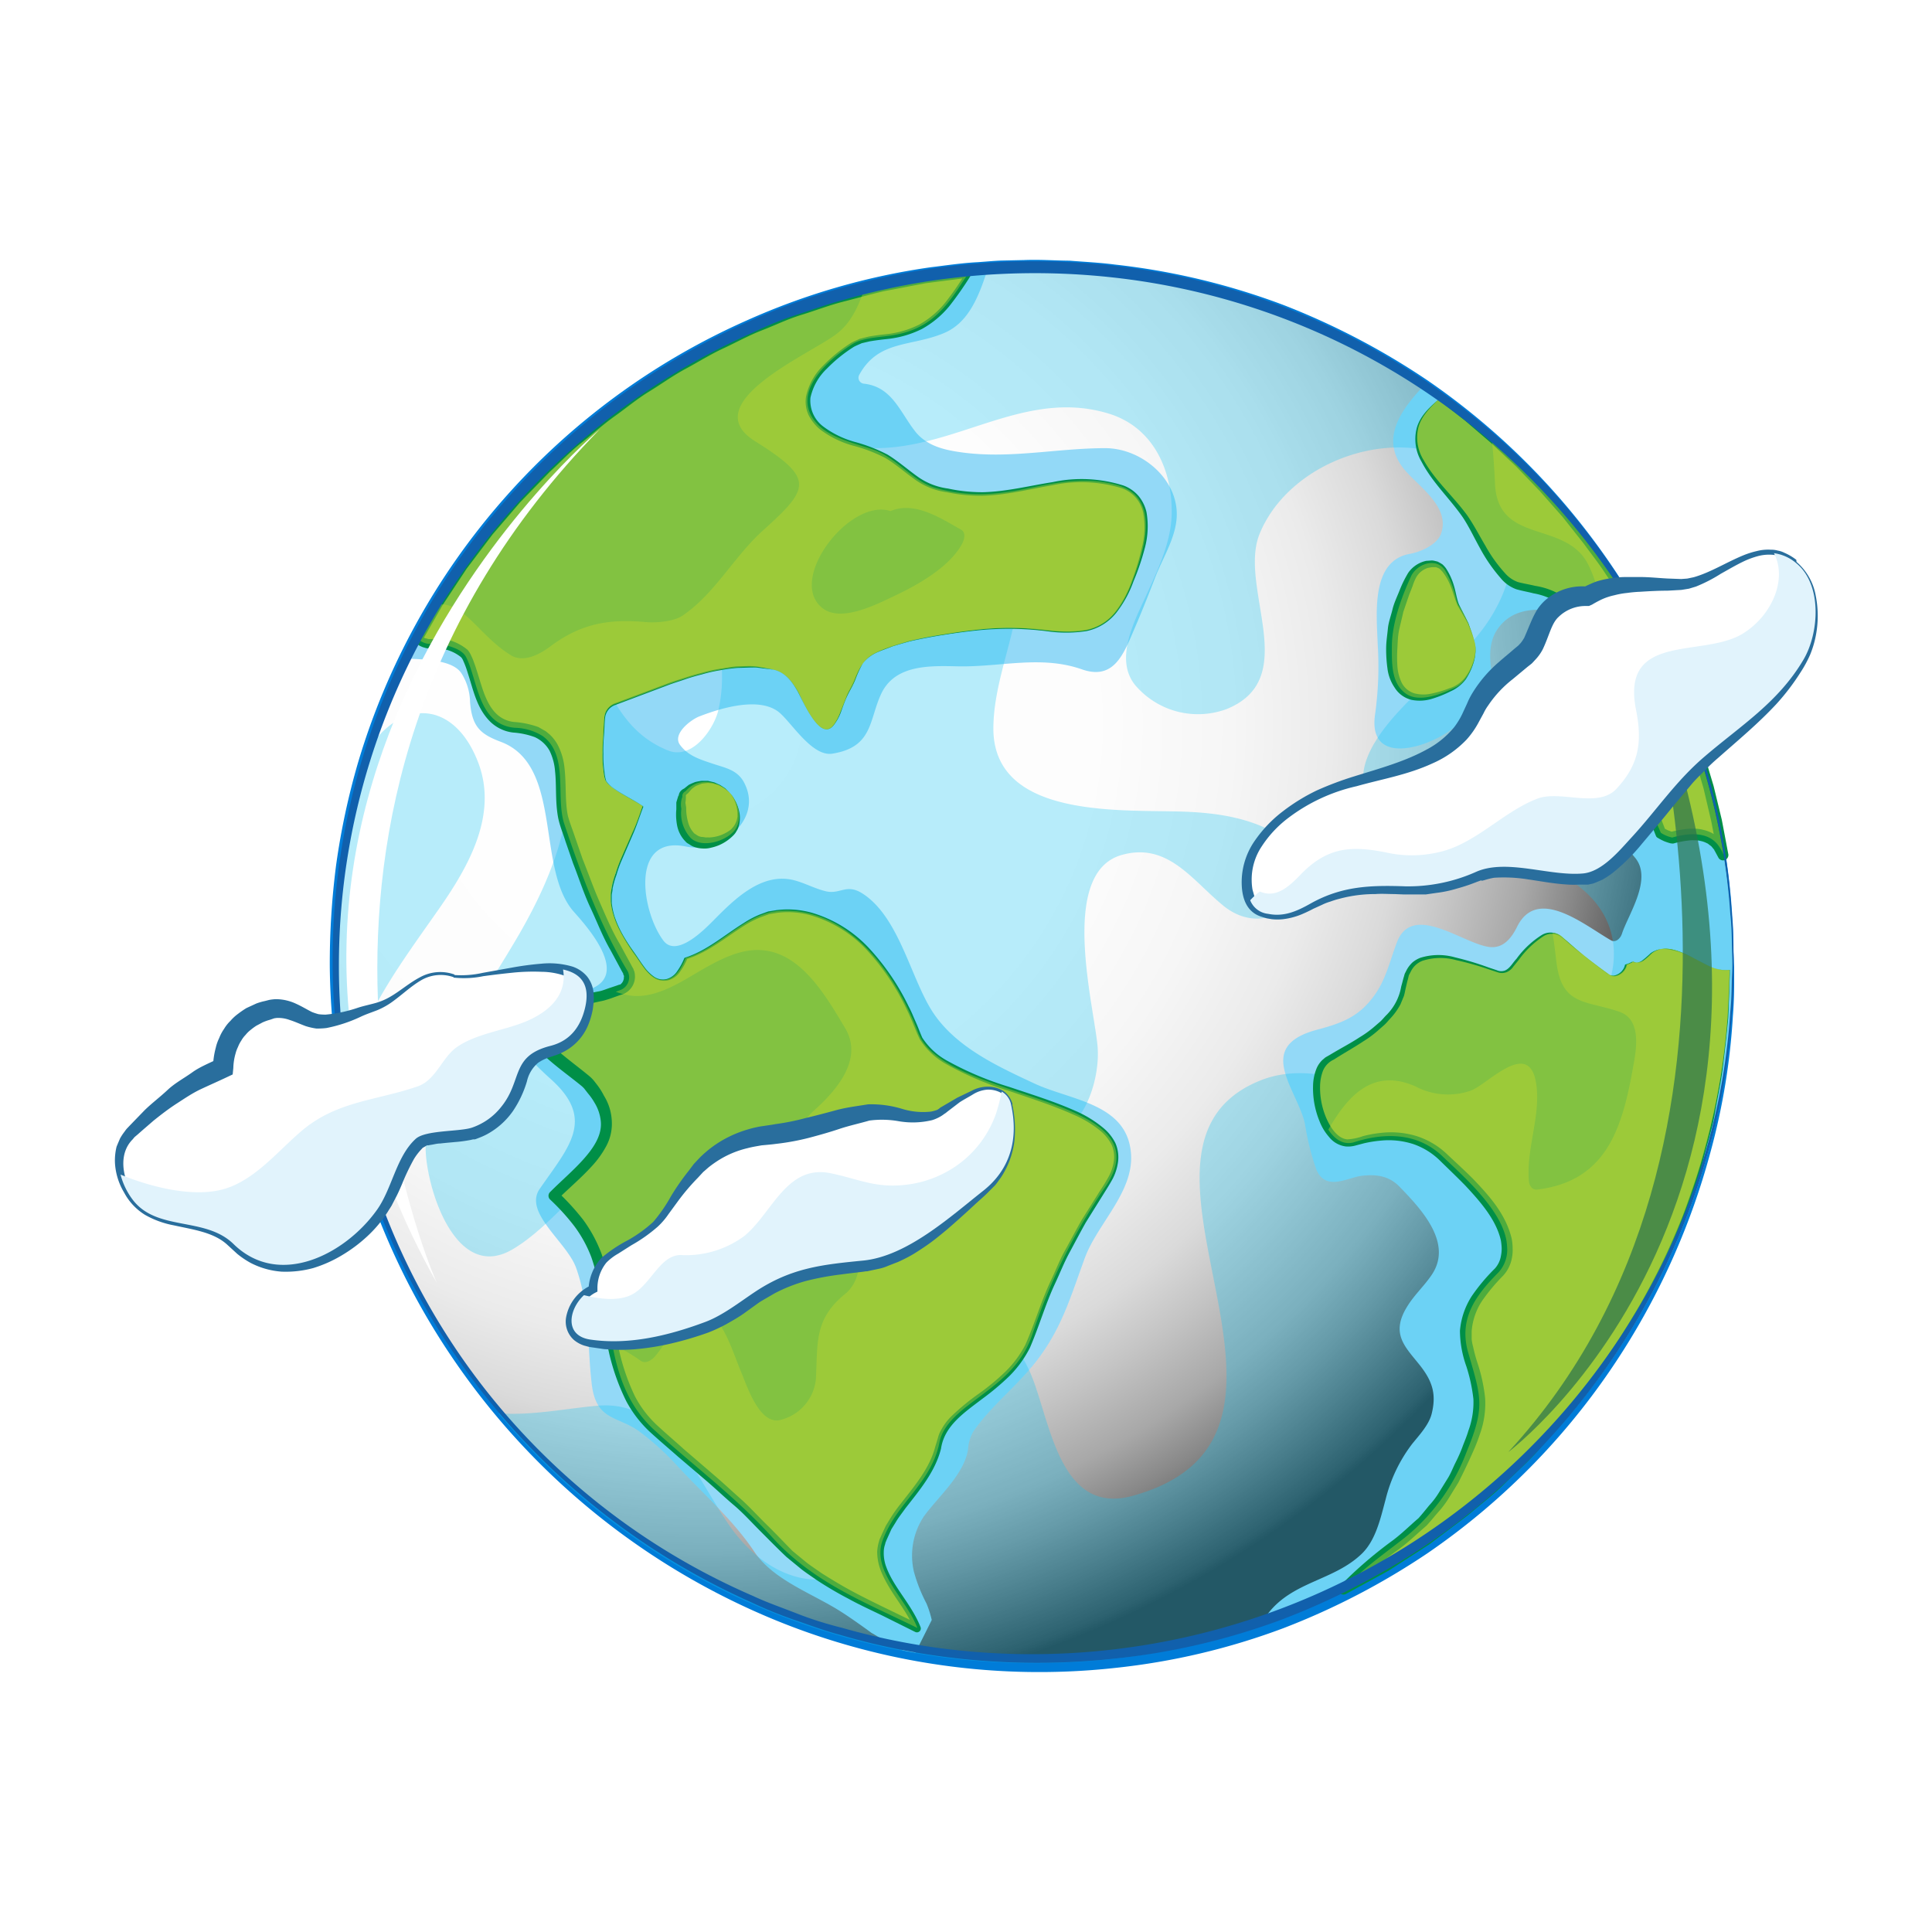 <svg xmlns="http://www.w3.org/2000/svg" xmlns:xlink="http://www.w3.org/1999/xlink" viewBox="0 0 300 300"><defs><style>.cls-1{isolation:isolate;}.cls-2{fill:#00bdf1;}.cls-3{fill:#007cd8;}.cls-14,.cls-15,.cls-4,.cls-5,.cls-6{mix-blend-mode:multiply;}.cls-4{fill:url(#radial-gradient);}.cls-5{fill:#93d9f7;}.cls-6{fill:#12c2f2;opacity:0.3;}.cls-7{fill:#82c241;}.cls-8{fill:#008f47;}.cls-12,.cls-9{mix-blend-mode:screen;}.cls-9{opacity:0.4;}.cls-10{fill:#c3d82e;}.cls-11{mask:url(#mask);}.cls-12{fill:url(#radial-gradient-2);}.cls-13,.cls-16{fill:#fff;}.cls-13{mix-blend-mode:overlay;}.cls-14{fill:#2a724d;opacity:0.7;}.cls-15{fill:#1160ac;}.cls-17{fill:#296e9d;}.cls-18{fill:#e1f3fc;}.cls-19{filter:url(#luminosity-noclip);}</style><radialGradient id="radial-gradient" cx="114.25" cy="129.21" r="154.48" gradientTransform="translate(-4.78 -15.57) scale(1 0.99)" gradientUnits="userSpaceOnUse"><stop offset="0" stop-color="#fff"/><stop offset="0.39" stop-color="#fdfdfd"/><stop offset="0.53" stop-color="#f6f6f6"/><stop offset="0.63" stop-color="#ebebeb"/><stop offset="0.71" stop-color="#dadada"/><stop offset="0.77" stop-color="#c4c4c4"/><stop offset="0.84" stop-color="#a8a8a8"/><stop offset="0.89" stop-color="#888"/><stop offset="0.94" stop-color="#626262"/><stop offset="0.99" stop-color="#393939"/><stop offset="1" stop-color="#2b2b2b"/></radialGradient><filter id="luminosity-noclip" x="-763.1" y="42.88" width="977.28" height="898.46" filterUnits="userSpaceOnUse" color-interpolation-filters="sRGB"><feFlood flood-color="#fff" result="bg"/><feBlend in="SourceGraphic" in2="bg"/></filter><mask id="mask" x="-763.1" y="42.88" width="977.28" height="898.46" maskUnits="userSpaceOnUse"><g class="cls-19"/></mask><radialGradient id="radial-gradient-2" cx="258.58" cy="268.99" r="238.98" gradientTransform="translate(-4.78 -15.57) scale(1 0.99)" gradientUnits="userSpaceOnUse"><stop offset="0" stop-color="#2b2b2b"/><stop offset="0.39" stop-color="#2d2d2d"/><stop offset="0.53" stop-color="#343434"/><stop offset="0.63" stop-color="#3f3f3f"/><stop offset="0.71" stop-color="#505050"/><stop offset="0.77" stop-color="#666"/><stop offset="0.84" stop-color="#828282"/><stop offset="0.89" stop-color="#a2a2a2"/><stop offset="0.94" stop-color="#c8c8c8"/><stop offset="0.99" stop-color="#f1f1f1"/><stop offset="1" stop-color="#fff"/></radialGradient></defs><g class="cls-1"><g id="Layer_1" data-name="Layer 1"><path class="cls-2" d="M269.1,150.18c0,59.67-48.56,108-108.45,108s-108.47-48.37-108.47-108,48.56-108,108.47-108S269.1,90.51,269.1,150.18Z"/><path class="cls-3" d="M269.28,150.18s0,.67,0,1.95,0,3.2-.2,5.68a103.21,103.21,0,0,1-3.53,21.28A111.32,111.32,0,0,1,252,209.79a108.79,108.79,0,0,1-30.33,31.39,112,112,0,0,1-22.35,11.63A106,106,0,0,1,173.1,259a108.15,108.15,0,0,1-56.79-9.2,111.86,111.86,0,0,1-46.49-39.6,110.16,110.16,0,0,1-18.61-60,119.63,119.63,0,0,1,1-16,112.36,112.36,0,0,1,3.36-15.69,109.09,109.09,0,0,1,60.38-68.75,106.42,106.42,0,0,1,28.64-8.27c2.44-.29,4.82-.66,7.25-.78,1.2-.08,2.39-.2,3.61-.25l3.57-.08c2.51-.1,4.72.08,7.08.1,2.36.19,4.75.3,7,.6A107.72,107.72,0,0,1,199.4,47.4a113.69,113.69,0,0,1,22.33,11.71,109.61,109.61,0,0,1,43.77,62.16A103.31,103.31,0,0,1,269,142.55c.22,2.48.15,4.4.2,5.68S269.28,150.18,269.28,150.18Zm-.38,0s0-.65,0-1.94,0-3.19-.27-5.66a103.94,103.94,0,0,0-3.77-21.12,90.51,90.51,0,0,0-5.3-14.35,100,100,0,0,0-8.84-15.67,109.13,109.13,0,0,0-77.95-46.78c-2.23-.28-4.47-.37-6.73-.55L162.52,44l-1.77,0-1.69,0-3.45.09c-1.17,0-2.33.17-3.5.25-2.31.12-4.65.48-7,.77a104.38,104.38,0,0,0-14,3c-2.31.6-4.59,1.45-6.9,2.19s-4.57,1.67-6.78,2.72a107.43,107.43,0,0,0-64.29,97.08,118.14,118.14,0,0,0,1,15.73,111.93,111.93,0,0,0,3.3,15.4,107.65,107.65,0,0,0,13.28,28.31,105.67,105.67,0,0,0,46.33,38.46c2.24,1,4.6,1.8,6.88,2.69,2.34.73,4.62,1.55,7,2.14a107.9,107.9,0,0,0,14.11,2.86c2.34.26,4.7.59,7,.68,1.17.07,2.31.18,3.5.21l3.53,0c2.28.1,4.59-.09,6.88-.12,2.28-.19,4.54-.3,6.78-.59a110.74,110.74,0,0,0,47.37-17.15,109.43,109.43,0,0,0,30.6-29.91,103.66,103.66,0,0,0,8.84-15.67,91.92,91.92,0,0,0,5.27-14.36,101.45,101.45,0,0,0,3.75-21.12c.25-2.46.2-4.38.27-5.67S268.9,150.18,268.9,150.18Z"/><path class="cls-4" d="M269.1,149.51c0,59.67-48.56,108.05-108.45,108.05s-108.47-48.38-108.47-108,48.56-108,108.47-108S269.1,89.84,269.1,149.51Z"/><path class="cls-5" d="M135.32,253.55c1.21.69,2.41,1.46,3.65,2.1.4.23.82.43,1.24.62.65.13,1.29.24,1.94.35l2.53-5.07a15.37,15.37,0,0,0-.82-2.57,24.27,24.27,0,0,1-1.94-4.9,11,11,0,0,1,1.52-8.59c2.23-3.08,6.26-6.51,6.88-10.43a6.32,6.32,0,0,1,.82-2.78c2.76-4,6.73-7,9.74-10.86,4-5.14,5.36-10.07,7.57-16.08,1.94-5.28,7.55-10.18,7.18-16.09-.5-7.92-9.29-8.34-15-11-5.94-2.77-12.77-5.9-16.22-11.78-3.16-5.37-5-14.14-10.41-17.68-2.58-1.69-3.5.15-5.79-.4-1.69-.41-3.18-1.25-4.84-1.69-5.12-1.37-9.45,3.06-12.64,6.28-1.3,1.3-5.67,5.8-7.72,3.07-3.39-4.5-5.23-16.44,3.57-14.59,5.16,1.09,11.72-4,9.14-9.58-1-2.31-3-2.61-5-3.28s-3.87-1.22-5.13-2.94,1.8-4,3.09-4.45c3.26-1.26,9.57-3.21,12.55-.38,2,1.87,5,6.66,8,6.2,6.34-1,5.69-5.21,7.6-9.29,2.16-4.62,7.7-4.36,12-4.27,6.56.12,12.82-1.76,19.18.47,5.14,1.79,6.56-2.67,8.3-6.66,1.07-2.5,2.06-5,3.05-7.58,1.07-2.76,2.81-5.55,3.26-8.48,1-6.23-5-11.62-11-11.63-7.58,0-15,1.74-22.61.61-2.53-.37-5-1-6.73-3-2.46-3-3.65-7.13-8.12-7.62a.93.93,0,0,1-.7-1.44c3-5.41,8.13-4.27,13.19-6.45,3.53-1.51,5.17-5.2,6.49-9.25a108.46,108.46,0,0,0-89.62,59.84c2.75.13,6.89.25,8.17,2.33a8.65,8.65,0,0,1,1.3,4.4c.31,3.89,1.63,5,4.83,6.2,9.64,3.7,5.37,19.74,11.31,26.4,2.38,2.66,9,10.24,1.88,12.18-2.73.75-5.54.44-8.33.69-10.07.91-.41,10.16,2.89,13.12,6.93,6.25,2.79,10.42-1.76,17-2.58,3.7,4.25,8.31,5.65,12.27,2.15,6.08,1.7,11.67,2.41,17.92.66,5.91,4,5,7.44,7.51a42.07,42.07,0,0,1,5.66,5.1c4,4.37,8.85,8.56,12.15,13.54,3,4.47,9.09,6.5,13.51,9.35C131,250.51,133,251.84,135.32,253.55Z"/><path class="cls-5" d="M220.74,60.25c-3.78,4.08-6.46,8.54-2.31,13.07,2.38,2.61,6.76,5.62,5.32,9.59-.63,1.7-3.21,2.81-4.82,3.09-6.09,1.08-5.17,9.29-5,14a54.13,54.13,0,0,1-.39,10.8c-1.27,8.14,7.8,5.51,11.92,2.41.37-.28,1.19-.62,1.49,0a14,14,0,0,1,1.29,5.8c.32,5.49,4.82,3.6,8.32,2.57s6-1.61,8.5,1.16c2.08,2.34-.82,6.47,4.37,7.57,2.24.47,3.05,1.15,4.5,2.92,2.68,3.3-1.07,8.72-2.07,11.74-.22.73-1,1.52-1.78,1-4.13-2.38-11.36-8.42-14.51-2.06-.85,1.72-2.14,3.44-4.37,3.13-4.13-.56-12-7.07-14.34-.58-1,2.66-1.66,5.57-3.32,7.92-2.39,3.44-5.05,4.46-9,5.51-9.83,2.6-3.15,9.15-1.91,14.6a38.88,38.88,0,0,0,1.79,7.16c1.47,3.4,4.92,1.17,7,.93,2.26-.27,4.22,0,5.84,1.63,3.35,3.46,8.42,8.76,5.06,13.74-1.14,1.7-2.7,3.12-3.77,4.86-2.73,4.34-.32,6.34,2,9.28,1.89,2.43,2.51,4.43,1.76,7.44-.42,1.71-1.93,3.32-3,4.64a23.43,23.43,0,0,0-4.15,8.65c-.77,2.84-1.51,6.38-3.77,8.51-4.33,4.11-10.59,4.23-14.44,9.15-.49.64-1,1.3-1.44,2A107.86,107.86,0,0,0,220.74,60.25Zm19.42,36.5a21.32,21.32,0,0,1-6.65,9.17c-.47.37-1.42.58-1.59-.22-.62-2.62-1-5.78.69-8.12s4.18-3,6.86-2.88c.74,0,.92.64.77,1.22A1.6,1.6,0,0,1,240.16,96.75Z"/><path class="cls-6" d="M103.75,116.54c-9.16-3.68-10.18-13.4-14.86-20.81a24.6,24.6,0,0,0-14.53-11A107.35,107.35,0,0,0,65.63,98.1c11.49-.74,22.09,4.76,22.85,19.33.52,10-2.71,18.58-7.61,27.19-5.64,9.88-14.67,21.73-14.78,33.58,0,5.85,4.54,21.15,13.56,15.76,4.1-2.45,7.11-6.06,10.66-9.19,3-2.62,11.25-8.84,14.86-3.61,5.36,7.76-1,18.21,6.16,26.11,12.86,14.31,21.55-7.48,26.37-16.94,2.71-5.35,6.58-11.87,13-13.36a20.38,20.38,0,0,1,9-.13c7.8,1.42,11.18-8.41,10.74-14.24-.53-6.39-6.12-27.11,3.77-29.85,7.15-2,10.91,3.95,15.77,7.9,8.4,6.78,18.11-5.45,8.33-11.15-4.3-2.49-9.15-3.24-14.06-3.45-9.42-.41-29.89,1.36-30-12.83,0-8.08,4.1-15.41,4.05-23.49-.08-15.77-12.69-4.38-19.1.93-4.5,3.71-10.34,6.55-15.45,2.16-2.16-1.85-3.18-5-4.5-7.46-.77-1.44-1.81-3.93-3.3-4.75-5.79-3.11-5.94,6.33-5.79,8.4.51,7.36,3.13,14.1,1.34,21.45C110.71,113.37,107.45,118,103.75,116.54Z"/><path class="cls-6" d="M68.25,141c4.42-6.35,9-14.28,6.11-22.31-3.35-9.19-10.9-10.45-16.29-3.56a107.06,107.06,0,0,0-4.4,52.82C56.33,157.31,62.07,149.84,68.25,141Z"/><path class="cls-6" d="M160.65,42.14a108.57,108.57,0,0,0-43.89,9.24c3.16,10.73,8.82,19.68,22.56,18,11.42-1.41,21.16-8.73,32.86-5.15,6.9,2.12,9.81,8.72,9.76,15.3,0,4.44-2.06,8.74-3.85,12.69s-5.41,10.44-1.47,14.56a12.79,12.79,0,0,0,13.91,3.3c11.7-4.81,1.67-18.88,5.07-27.21,4.65-11.33,21-17.09,31.62-10.79,11.8,7,8.6,21-.22,29.2-6.61,6.16-24.37,19.26-9.69,27.11,7.08,3.78,14.93,3.4,22.21,6.17,12.59,4.79,14.31,15.91,5.89,25.81-4.77,5.59-11.8,8.82-18.93,10-10.36,1.72-20.59-6.71-30.83-2.57-26.2,10.61,14.58,55-19.77,64.47-11.65,3.22-12.82-12.3-16-19.34-5.19-11.52-12.79-2.36-15.72,5.32-2.34,6.06-3.8,12.47-6.31,18.45-5.09,12.18-17,10.35-24,1-5.54-7.47-9.75-20.4-21.06-19.42-4.92.43-10.31,1.58-15.43,1.17a108.38,108.38,0,0,0,83.26,38.81c59.89,0,108.45-48.37,108.45-108S220.54,42.14,160.65,42.14Z"/><path class="cls-7" d="M120.19,104c2.93.69,4,4.2,5.27,6.41,4,6.83,4.84-.4,6.5-3.16,1.54-2.56,1.12-4.54,4.33-6a38.2,38.2,0,0,1,10.08-2.67c4.74-.77,9-1.37,13.84-.87,7.5.78,12.24,1.57,15.62-7.37,1.64-4.31,4.74-13.1-2.43-15-5-1.33-9.2-.4-14.11.59s-9,1.26-13.86-.08c-3.68-1-6.06-4.67-9.84-6-2.68-.92-6.56-1.76-8.62-3.92-4.47-4.68,1.49-10,5.47-12.5,1.36-.85,3.72-1,5.29-1.21,5.81-.65,8.57-3.51,11.4-7.87.37-.57.74-1.12,1.09-1.68A108.48,108.48,0,0,0,65,99.31,3,3,0,0,0,67,100a7.5,7.5,0,0,1,1.77.06c1.15.32,3,.75,3.62,2,1.84,3.71,1.84,10.44,7.55,10.95a8.46,8.46,0,0,1,4.33,1.29c4.06,2.94,2,9.39,3.32,13.54,2.65,7.94,5.57,15.83,9.89,23a2.11,2.11,0,0,1-.94,2.8c-3.85,1.72-7.77,1.69-11.78,2.7-8.36,2.09,5.07,10.24,6.61,12.05,6.63,7.77-.25,12.06-5.44,17.27,3.88,3.66,6.53,7.24,7.55,12.79,1.54,8.38,1.29,17.37,8.12,23.6,6.19,5.63,12.6,10.37,18.26,16.6,6.43,7.12,14.43,10.11,22.58,14.14-1.61-4.45-7.15-8.77-5.39-13.59,2.14-5.84,7.6-8.86,8.84-15.28.55-2.74,3.26-4.82,5.29-6.34,3.9-2.92,7.43-5.39,9.12-10.35a90.76,90.76,0,0,1,11.38-23c9.61-14.35-25-13-29.12-23.91-3.25-8.62-10.35-19.33-21.16-18.91-5.71.22-9.44,5.74-14.93,7.35-.67,1.6-1.51,2.93-2.73,3.29-2.46.73-3.9-2.16-5.09-3.8-2.26-3.18-4.57-6.88-3.58-10.95,1.07-4.26,3.48-7.93,4.71-12.13-1.78-1.24-5.57-2.82-5.88-4.28-.67-3.07-.17-6.25-.07-9.35a2.4,2.4,0,0,1,1.61-2.2C102.88,106.82,112.19,102.11,120.19,104Z"/><path class="cls-8" d="M120.19,104c1.84.46,3,2.09,3.85,3.68a22.27,22.27,0,0,0,2.83,4.68l.5.46a5.21,5.21,0,0,0,.59.34,1.31,1.31,0,0,0,1.25-.32,7.51,7.51,0,0,0,1.31-2.37c.35-.84.65-1.7,1-2.54s.87-1.6,1.19-2.46A11.54,11.54,0,0,1,134,103a5.45,5.45,0,0,1,2.14-1.72c.84-.4,1.69-.7,2.55-1l2.64-.77a96,96,0,0,1,10.88-1.78,48.17,48.17,0,0,1,11,.19,20.42,20.42,0,0,0,5.47-.11,7.69,7.69,0,0,0,4.49-2.78,17.1,17.1,0,0,0,2.56-4.76A38.37,38.37,0,0,0,177.32,85a12.57,12.57,0,0,0,.2-5.35,5.12,5.12,0,0,0-3.3-3.83,21.42,21.42,0,0,0-10.76-.48c-3.63.62-7.18,1.54-10.93,1.64a26,26,0,0,1-5.51-.55,10.89,10.89,0,0,1-5.15-2.12c-1.51-1.08-2.88-2.31-4.42-3.21a24.16,24.16,0,0,0-5.06-1.92,15.2,15.2,0,0,1-5-2.46,6,6,0,0,1-1-1,6.77,6.77,0,0,1-.8-1.2,5,5,0,0,1-.44-2.87,9.47,9.47,0,0,1,2.7-4.91,24.12,24.12,0,0,1,4.33-3.51c.49-.26.87-.4,1.29-.61l1.44-.36c.92-.16,1.84-.28,2.76-.37a14.93,14.93,0,0,0,5.09-1.5,14.19,14.19,0,0,0,4.05-3.44,47.29,47.29,0,0,0,3.1-4.47l.4.65-6.58.85-6.54,1.25c-2.16.51-4.29,1.11-6.43,1.66s-4.2,1.36-6.31,2-4.12,1.62-6.18,2.42-4,1.88-6,2.81-3.88,2.11-5.83,3.16-3.74,2.35-5.63,3.51-3.58,2.57-5.39,3.86S92,67.41,90.23,68.8s-3.25,3-4.88,4.48L80.76,78l-4.29,5-4,5.29-3.65,5.52-3.29,5.73-.14-.8a2.28,2.28,0,0,0,.72.39c.15,0,.27.08.42.1l.47,0H67l1.93,0H69a7.73,7.73,0,0,1,3.61,1.68,3.8,3.8,0,0,1,.6,1,6.88,6.88,0,0,1,.36.87c.24.61.41,1.19.6,1.78.72,2.3,1.31,4.69,2.85,6.22a4.64,4.64,0,0,0,2.82,1.33,13.82,13.82,0,0,1,3.77.79l.89.51.22.12c.18.13.15.13.24.19l.35.29a6.37,6.37,0,0,1,1.28,1.63,9.84,9.84,0,0,1,1.08,3.76c.27,2.5.06,5,.49,7.17.23,1,.74,2.23,1.11,3.36l1.19,3.44c.9,2.23,1.69,4.51,2.66,6.71s1.89,4.44,3.12,6.5l1.72,3.16.21.4.17.29.07.21a1.84,1.84,0,0,1,.17.67,2.93,2.93,0,0,1-1.28,2.77l-.29.18a2.54,2.54,0,0,1-.29.12l-.45.14-.84.3a18.05,18.05,0,0,1-1.76.57c-1.22.25-2.53.58-3.71.74s-2.4.39-3.55.65a7.39,7.39,0,0,0-3,1,1,1,0,0,0-.4.85,3,3,0,0,0,.54,1.27,13.76,13.76,0,0,0,2.27,2.54c1.74,1.62,3.68,3,5.62,4.6a5.55,5.55,0,0,1,.78.77l.56.72a10.67,10.67,0,0,1,1,1.61A8.16,8.16,0,0,1,95,174.09a7.33,7.33,0,0,1-.89,3.93,15,15,0,0,1-2.26,3.12c-1.7,1.86-3.58,3.42-5.27,5.11v-1.19a38.38,38.38,0,0,1,4,4.38,21.89,21.89,0,0,1,2.83,5.26,29.5,29.5,0,0,1,1.33,5.73l.81,5.7a32.89,32.89,0,0,0,3.08,10.76,16.84,16.84,0,0,0,3.35,4.38c1.37,1.27,2.86,2.54,4.27,3.81l4.38,3.76c1.46,1.24,2.88,2.57,4.32,3.85s2.73,2.72,4.12,4.08,2.66,2.72,4,4.07l2.16,1.78c.75.58,1.54,1.09,2.31,1.64,1.59,1,3.23,2,4.92,2.9s3.4,1.74,5.12,2.58l5.21,2.52-.84.74c-1.19-3.16-3.9-5.74-5.24-9.27a8.15,8.15,0,0,1-.5-2.83,7.1,7.1,0,0,1,.25-1.45l.1-.35a3.59,3.59,0,0,1,.15-.35l.27-.61.57-1.22.72-1.18a23.06,23.06,0,0,1,1.59-2.24c2.19-2.82,4.52-5.53,5.37-8.88l.4-1.29a4.54,4.54,0,0,1,.54-1.33,8.58,8.58,0,0,1,1.72-2.23,36.22,36.22,0,0,1,4.19-3.42,36,36,0,0,0,4.05-3.37,16.58,16.58,0,0,0,3.08-4.15c1.42-3.17,2.41-6.66,3.93-9.89.77-1.61,1.41-3.31,2.28-4.86s1.69-3.16,2.59-4.71l2.85-4.54a26.13,26.13,0,0,0,1.37-2.26,7.11,7.11,0,0,0,.74-2.37,4.68,4.68,0,0,0-.34-2.4,6.94,6.94,0,0,0-1.52-2,17.12,17.12,0,0,0-4.45-2.73c-3.22-1.45-6.63-2.52-10-3.68a49.71,49.71,0,0,1-9.88-4.24,11.39,11.39,0,0,1-3.95-3.77c-.42-.84-.72-1.65-1.07-2.49s-.7-1.62-1.09-2.41a36.58,36.58,0,0,0-5.89-8.76,19.16,19.16,0,0,0-8.82-5.57,13.19,13.19,0,0,0-5.19-.42l-1.32.21-1.21.44a14.34,14.34,0,0,0-2.36,1.16c-3,1.83-5.77,4.29-9.27,5.39l.13-.11a9.82,9.82,0,0,1-1.1,2,3.28,3.28,0,0,1-1.9,1.4,2.9,2.9,0,0,1-2.27-.44,6.67,6.67,0,0,1-1.61-1.66c-.46-.61-.85-1.25-1.3-1.86s-.86-1.24-1.26-1.88-.77-1.31-1.13-2a12.8,12.8,0,0,1-.86-2.11,10.15,10.15,0,0,1-.47-2.24l0-1.15c0-.38.11-.75.16-1.13a12.24,12.24,0,0,1,.62-2.19,20.79,20.79,0,0,1,.76-2.13l1.81-4.15c.67-1.35,1.08-2.8,1.62-4.2l0,.12c-1.56-1.05-3.31-1.81-4.82-3a3.21,3.21,0,0,1-1-1.07,5.4,5.4,0,0,1-.27-1.41,14.74,14.74,0,0,1-.15-2.82c-.05-1,.07-1.88.1-2.83s.08-1.87.19-2.82a2.52,2.52,0,0,1,1.76-2.09l2.67-1,5.31-2c.87-.34,1.79-.61,2.68-.9s1.81-.57,2.72-.79a22.13,22.13,0,0,1,2.77-.62c.94-.11,1.87-.36,2.81-.38s1.89-.09,2.83,0Zm0,0-2.81-.36c-.94,0-1.89.05-2.83.07a24.91,24.91,0,0,0-2.81.38,23.78,23.78,0,0,0-2.75.63c-.92.23-1.82.49-2.71.8s-1.81.58-2.68.92l-5.32,2-2.66,1a2.39,2.39,0,0,0-1.66,2c-.1.92-.1,1.88-.18,2.82s-.12,1.87-.09,2.8a16.51,16.51,0,0,0,.17,2.81,6.89,6.89,0,0,0,.25,1.35,3.43,3.43,0,0,0,.94,1c1.48,1.14,3.23,1.89,4.82,3a.11.11,0,0,1,0,.12c-.54,1.42-1,2.88-1.6,4.24l-1.79,4.14a17.79,17.79,0,0,0-.75,2.12,13.44,13.44,0,0,0-.61,2.16c0,.36-.13.73-.13,1.1l0,1.11a11.38,11.38,0,0,0,.46,2.16,17.09,17.09,0,0,0,.87,2.07,22,22,0,0,0,1.12,1.93c.4.64.85,1.25,1.28,1.87s.83,1.26,1.28,1.85a6.71,6.71,0,0,0,1.54,1.56,2.45,2.45,0,0,0,2,.37,2.91,2.91,0,0,0,1.64-1.25,9.84,9.84,0,0,0,1.06-1.94.18.18,0,0,1,.12-.12c3.38-1.07,6.09-3.5,9.14-5.39A14.59,14.59,0,0,1,118,142l1.29-.47,1.32-.21a13.92,13.92,0,0,1,5.41.4,19.75,19.75,0,0,1,9.07,5.67,37.12,37.12,0,0,1,6,8.88c.43.79.75,1.63,1.12,2.45s.67,1.67,1,2.41a10.78,10.78,0,0,0,3.76,3.52,49,49,0,0,0,9.76,4.13c3.38,1.14,6.8,2.19,10.11,3.65a17.85,17.85,0,0,1,4.64,2.85,7.24,7.24,0,0,1,1.72,2.22,5.55,5.55,0,0,1,.42,2.81,8,8,0,0,1-.82,2.69c-.42.78-.92,1.57-1.39,2.32l-2.81,4.51c-.87,1.54-1.69,3.12-2.53,4.67s-1.49,3.21-2.24,4.81c-1.51,3.22-2.46,6.63-3.92,10a17.16,17.16,0,0,1-3.23,4.42,40,40,0,0,1-4.15,3.48c-2.81,2.15-5.89,4.18-6.41,7.74-.92,3.64-3.4,6.52-5.54,9.28-.5.71-1.07,1.41-1.49,2.14l-.67,1.08-.55,1.22-.27.6c0,.09-.12.25-.1.27l-.07.28a3.7,3.7,0,0,0-.2,1.18,6.12,6.12,0,0,0,.42,2.4c1.19,3.18,3.9,5.73,5.29,9.25a.6.6,0,0,1-.82.76h0L137,250.86c-1.74-.84-3.51-1.65-5.2-2.58a56.55,56.55,0,0,1-5-2.94c-.79-.56-1.61-1.09-2.38-1.69l-2.29-1.88c-1.39-1.31-2.78-2.73-4.12-4.07s-2.61-2.76-4.08-4-2.83-2.56-4.29-3.8l-4.4-3.75c-1.45-1.28-2.89-2.49-4.35-3.83a18.36,18.36,0,0,1-3.63-4.72,33.74,33.74,0,0,1-3.31-11.23l-.83-5.69a27.5,27.5,0,0,0-1.29-5.44,19.75,19.75,0,0,0-2.64-4.83,34.21,34.21,0,0,0-3.77-4.15.8.8,0,0,1,0-1.16v0c1.74-1.75,3.61-3.33,5.17-5.08s2.88-3.7,2.71-5.82a6.79,6.79,0,0,0-1-3,9.35,9.35,0,0,0-1-1.42l-.56-.72a3.64,3.64,0,0,0-.52-.5c-1.81-1.48-3.86-2.92-5.69-4.62A16.3,16.3,0,0,1,82,161a4.71,4.71,0,0,1-.8-2.07,2.75,2.75,0,0,1,1-2.34A8.34,8.34,0,0,1,86,155.22c1.23-.27,2.42-.46,3.63-.65s2.3-.44,3.46-.65c.56-.12,1.15-.38,1.72-.56l.87-.29.42-.15s.25-.07.12,0l.1-.05a1.39,1.39,0,0,0,.55-.94.94.94,0,0,0,0-.24c0-.06.07,0,0-.21l-.09-.2v0s.07.16,0,.07l0-.05,0-.11-.23-.4-1.74-3.23c-1.24-2.13-2.1-4.43-3.14-6.64s-1.77-4.55-2.67-6.83l-1.19-3.44c-.36-1.17-.82-2.21-1.12-3.56-.5-2.56-.25-5-.5-7.32a8.76,8.76,0,0,0-.86-3.21,5,5,0,0,0-2.29-2.1,12.25,12.25,0,0,0-3.35-.71A6.1,6.1,0,0,1,76,111.94c-1.92-2-2.46-4.58-3.18-6.85-.18-.57-.35-1.15-.55-1.67-.1-.26-.21-.54-.34-.82a1.65,1.65,0,0,0-.36-.57,6.25,6.25,0,0,0-3-1.3l.1,0-1.62-.06h0l-.66,0c-.21,0-.43-.1-.65-.15a4.17,4.17,0,0,1-.65-.29,5.45,5.45,0,0,1-.57-.41.58.58,0,0,1-.16-.77l0,0,3.37-5.79,3.7-5.57,4-5.33,4.37-5.08c1.56-1.59,3.09-3.22,4.67-4.79s3.28-3,5-4.5,3.44-2.84,5.21-4.19,3.62-2.63,5.48-3.87,3.75-2.41,5.69-3.52,3.9-2.18,5.88-3.17,4.05-1.93,6.09-2.8S122,48.7,124.09,48s4.22-1.41,6.38-2,4.3-1.13,6.49-1.64l6.58-1.23,6.66-.83a.4.4,0,0,1,.44.36.34.34,0,0,1,0,.28h0a52.34,52.34,0,0,1-3.18,4.54,14.7,14.7,0,0,1-4.3,3.6,15.66,15.66,0,0,1-5.39,1.56c-.92.1-1.81.21-2.71.36l-1.24.29c-.4.18-.89.38-1.22.56a22.74,22.74,0,0,0-4.19,3.38,8.83,8.83,0,0,0-2.56,4.51,5,5,0,0,0,2,4.5,14.69,14.69,0,0,0,4.81,2.36,25,25,0,0,1,5.17,2c1.62,1,3,2.21,4.45,3.26a10.45,10.45,0,0,0,4.92,2,25.17,25.17,0,0,0,5.41.57c3.63-.08,7.23-1,10.86-1.57a21.49,21.49,0,0,1,11,.54,5.67,5.67,0,0,1,2.31,1.6,6.14,6.14,0,0,1,1.25,2.53,13,13,0,0,1-.25,5.52A38.15,38.15,0,0,1,176,90.29a17.44,17.44,0,0,1-2.65,4.84A8,8,0,0,1,168.68,98a20.56,20.56,0,0,1-5.54.09,47.86,47.86,0,0,0-11-.24,94.24,94.24,0,0,0-10.85,1.73l-2.64.75c-.84.34-1.73.64-2.55,1A5.77,5.77,0,0,0,134,103a14.6,14.6,0,0,0-1.16,2.46c-.33.86-.82,1.65-1.22,2.46s-.7,1.68-1,2.54a7.11,7.11,0,0,1-1.37,2.38,1.3,1.3,0,0,1-1.29.32,3.56,3.56,0,0,1-.6-.34l-.49-.47a20.68,20.68,0,0,1-2.81-4.71C123.19,106.06,122,104.44,120.19,104Z"/><path class="cls-7" d="M266.15,150.33c-2.88-1-7.38-5-10.21-1.8-.47.5-1.62,1.26-2.31.77-.23.11-.45.24-.67.34a2.15,2.15,0,0,1-.38.1c-.05.13-.07.29-.12.42-.4.94-1.64,1.78-2.61,1.14a77.89,77.89,0,0,1-7.3-5.85c-2.86-2.4-6.41,3.15-8,4.94a1.76,1.76,0,0,1-1.64.49c-4.47-1.36-13.49-5.42-14.71,1.63-.52,3-1.27,4.11-3.38,6.28s-6,4-8.69,5.78c-3.63,2.32-.87,14.4,4.22,12.78,4.85-1.55,9.91-1.43,13.71,2.23,3.46,3.31,9.79,8.8,10,14a5.21,5.21,0,0,1-1.34,4c-3.58,3.6-6.24,7.24-4.67,12.55,2,6.9,2.61,8.35-.28,15.32a31,31,0,0,1-10.11,13.72c-3.27,2.52-6.53,4.87-9,7.62a108,108,0,0,0,59.92-96.19A5.38,5.38,0,0,1,266.15,150.33Z"/><path class="cls-8" d="M266.15,150.33c-2.16-.84-4-2.28-6.29-2.84a4.46,4.46,0,0,0-1.71-.13,2.75,2.75,0,0,0-.82.21,3.07,3.07,0,0,0-.75.41,15.8,15.8,0,0,1-1.29,1.13,1.64,1.64,0,0,1-1.69.23h.05a4.74,4.74,0,0,1-1,.45l0,0a2.3,2.3,0,0,1-1.86,1.8,1.6,1.6,0,0,1-1.27-.45l-1.06-.8-2.16-1.62c-.73-.55-1.4-1.15-2.09-1.72s-1.34-1.21-2.06-1.69a2.4,2.4,0,0,0-2.49.07,14.43,14.43,0,0,0-3.82,3.66l-.85,1.05a2.34,2.34,0,0,1-1.06.87,2,2,0,0,1-1.42,0l-1.27-.42a46.23,46.23,0,0,0-5.16-1.46,9.09,9.09,0,0,0-5.2.11,3.36,3.36,0,0,0-1.81,1.67l-.3.57-.15.62c-.12.4-.22.88-.32,1.3s-.17.87-.3,1.31l-.54,1.3a10.24,10.24,0,0,1-1.62,2.24c-.32.34-.57.68-.94,1l-1,.88a16.27,16.27,0,0,1-2.19,1.61c-1.51,1-3.1,1.88-4.59,2.84a3.3,3.3,0,0,0-1.67,1.69,7,7,0,0,0-.47,2.47,11.92,11.92,0,0,0,1,5c.67,1.51,1.76,3.12,3.25,3.23a8.43,8.43,0,0,0,2.41-.5,17.91,17.91,0,0,1,2.76-.5,13.64,13.64,0,0,1,5.59.5,12.26,12.26,0,0,1,4.81,2.9c1.3,1.22,2.64,2.44,3.93,3.73,2.48,2.61,5.07,5.42,6,9.27a8.16,8.16,0,0,1,.15,1.52,6,6,0,0,1-.1,1.42,5.46,5.46,0,0,1-1.37,2.82,29.33,29.33,0,0,0-3.33,4,9.94,9.94,0,0,0-1.56,4.63l0,1.23a6.6,6.6,0,0,0,.23,1.21,23.08,23.08,0,0,0,.69,2.54,25.93,25.93,0,0,1,1.17,5.42,14,14,0,0,1-.82,5.6,27.4,27.4,0,0,1-1,2.58,98.23,98.23,0,0,1-2.33,4.91L225,232.57a15.28,15.28,0,0,1-1.66,2.22c-.62.7-1.19,1.42-1.82,2.1-1.39,1.19-2.73,2.5-4.17,3.57a62.94,62.94,0,0,0-8.1,6.88l-.94-1.23,6.53-3.52,6.29-3.93,6-4.36c1.89-1.58,3.82-3.13,5.69-4.75s3.62-3.38,5.36-5.13,3.38-3.62,5-5.49,3.15-3.83,4.62-5.83,2.88-4,4.19-6.12,2.61-4.22,3.78-6.4,2.31-4.39,3.33-6.66,2-4.53,2.83-6.87,1.66-4.67,2.33-7.07,1.32-4.78,1.84-7.21,1-4.86,1.34-7.32.6-4.92.82-7.39l.33-7.44h0c-.43,0-.82,0-1.25,0Zm0,0,1.21.28h1.27l-.27,7.44c-.23,2.48-.52,4.94-.8,7.41s-.84,4.89-1.26,7.34-1.22,4.82-1.79,7.24-1.54,4.72-2.29,7.09-1.84,4.62-2.75,6.93-2.17,4.49-3.23,6.74-2.46,4.33-3.68,6.5-2.76,4.16-4.12,6.24-3,4-4.55,5.95-3.3,3.74-4.94,5.62-3.55,3.52-5.32,5.28-3.8,3.27-5.69,4.9l-6,4.52-6.31,4.08L209,247.51a.79.79,0,0,1-1.07-.31.75.75,0,0,1,.1-.89l0,0a65.7,65.7,0,0,1,8.24-7.12c1.44-1.08,2.66-2.31,4-3.45.57-.64,1.12-1.33,1.67-2a12.55,12.55,0,0,0,1.56-2.08l1.37-2.21c.44-.73.77-1.6,1.17-2.39s.79-1.67,1.06-2.41.67-1.64.9-2.46a12.73,12.73,0,0,0,.79-4.94,25.73,25.73,0,0,0-1.09-5.07,16.72,16.72,0,0,1-1-5.54,11.75,11.75,0,0,1,1.86-5.42,29,29,0,0,1,3.56-4.24,3.88,3.88,0,0,0,.94-1.94,5.7,5.7,0,0,0,.12-1.25,10,10,0,0,0-.12-1.15c-.72-3.22-3.15-6-5.54-8.56-1.24-1.27-2.53-2.5-3.82-3.76a11,11,0,0,0-4.28-2.68,12.44,12.44,0,0,0-5.06-.52,18.38,18.38,0,0,0-2.56.41l-1.29.34a4.28,4.28,0,0,1-1.54.15,3.94,3.94,0,0,1-2.61-1.49,8.11,8.11,0,0,1-1.47-2.44,13.44,13.44,0,0,1-1-5.46,7.55,7.55,0,0,1,.57-2.78,4,4,0,0,1,.87-1.25l.25-.21.18-.16.14-.09.6-.34c1.54-.94,3.16-1.77,4.62-2.73a16.43,16.43,0,0,0,2.16-1.54l1-.86c.3-.26.6-.63.89-.94a8.21,8.21,0,0,0,2.41-4.55c.13-.45.23-.85.35-1.31.08-.22.13-.46.2-.67l.32-.63a4.75,4.75,0,0,1,.87-1.12,4.31,4.31,0,0,1,1.22-.72,9.42,9.42,0,0,1,5.44-.06,46,46,0,0,1,5.17,1.56l1.29.43a1.67,1.67,0,0,0,1.22.05c.79-.31,1.21-1.19,1.83-1.84a14.26,14.26,0,0,1,3.93-3.69,2.57,2.57,0,0,1,2.66,0,24.89,24.89,0,0,1,2.08,1.71c.67.58,1.34,1.18,2,1.74l2.16,1.63,1.07.81a1.48,1.48,0,0,0,1.17.43,2.2,2.2,0,0,0,1.78-1.72l0,0a4.36,4.36,0,0,0,1.07-.43h.05a1.5,1.5,0,0,0,1.56-.22,15,15,0,0,0,1.29-1.12,3.58,3.58,0,0,1,.77-.41,2.79,2.79,0,0,1,.85-.21,4.67,4.67,0,0,1,1.71.14C262.12,148,264,149.48,266.15,150.33Z"/><path class="cls-7" d="M223.35,62.05c-.57.49-1.09,1-1.59,1.51-5.64,6.12,2.73,12.07,5.89,16.84,1.68,2.54,4.76,9.78,8.09,10.55,3,.71,9.86,1.54,8.3,6.43-2,6.22-7.23,10.52-9.64,16.48,0,0,0,0-.05,0-.32.91-.64,1.84-.92,2.77-.37,1.32-.79,2.63,1.29,2.53a11.27,11.27,0,0,0,4.65-1.44c2.19-1.16,4.22-2.61,6.41-3.78a1.61,1.61,0,0,1,1.31-.13,1,1,0,0,1,1.62.75c1.07,4.43,7.6,2.39,8,7.13a31.46,31.46,0,0,1-.18,4.05,36.44,36.44,0,0,0,1.37,3.51,5.15,5.15,0,0,0,1.54.68l.2.06c2.63-.75,5.76-1,7.35,1.46a7.72,7.72,0,0,1,.65,1.2A108.09,108.09,0,0,0,223.35,62.05Z"/><path class="cls-8" d="M223.35,62.05c-1.29,1.26-2.66,2.59-3.11,4.34a6.62,6.62,0,0,0,.85,5.1c1.76,3.15,4.54,5.53,6.73,8.52,1.07,1.54,1.89,3.16,2.81,4.7a22.66,22.66,0,0,0,3.1,4.33,4.77,4.77,0,0,0,2,1.35c.82.22,1.74.36,2.64.58a11.32,11.32,0,0,1,5.24,2.26,3.75,3.75,0,0,1,1.26,2.85,5.08,5.08,0,0,1-.24,1.57l-.48,1.27a27.4,27.4,0,0,1-2.6,4.94c-1,1.54-2.09,3-3.11,4.49a33.54,33.54,0,0,0-2.76,4.56l-.54,1.19a11.63,11.63,0,0,0-.43,1.23,22.47,22.47,0,0,0-.77,2.5c-.07.42,0,.53,0,.48s.15,0,.22.09h.5c.42-.07.92-.1,1.32-.2a9.76,9.76,0,0,0,1.14-.35,30.66,30.66,0,0,0,4.69-2.51l2.36-1.4,1.17-.7.4-.17a2.82,2.82,0,0,1,.57-.13,2.63,2.63,0,0,1,1,.12l-.62,0a2.07,2.07,0,0,1,1.79,0,2.18,2.18,0,0,1,1,1.37,3.61,3.61,0,0,0,.38.88,2.82,2.82,0,0,0,.52.61,12.9,12.9,0,0,0,3.7,1.66,6.21,6.21,0,0,1,2.16,1.3,3.6,3.6,0,0,1,.82,1.12,4.18,4.18,0,0,1,.4,1.29l.05.33a2.92,2.92,0,0,1,0,.35v.55l0,1.1c0,.73-.1,1.48-.15,2.22l-.05-.32,1.31,3.42-.29-.36a7.59,7.59,0,0,0,.69.36c.28.08.47.2.77.27h-.47a17.24,17.24,0,0,1,2.46-.48,9.71,9.71,0,0,1,1.32-.05,5.46,5.46,0,0,1,1.31.16,5.75,5.75,0,0,1,1.32.46,3.24,3.24,0,0,1,.6.39c.19.15.39.28.57.44l.44.55.23.27.05.07s0,0,.05.08l0,0,.08.13.54,1-1.56.54-1-5.21-1.21-5.16-1.49-5.1c-.55-1.67-1.17-3.34-1.74-5s-1.34-3.28-2-4.92-1.47-3.22-2.21-4.83-1.61-3.15-2.43-4.73-1.79-3.06-2.66-4.59-1.94-3-2.91-4.47-2.09-2.87-3.13-4.31l-3.3-4.17-3.53-4-3.7-3.85-3.9-3.65-4.05-3.48Zm0,0,4.35,3.11,4.19,3.34,4,3.56,3.85,3.75,3.65,3.93,3.45,4.14c1.07,1.44,2.16,2.84,3.23,4.3s2,2.95,3,4.46,1.88,3,2.78,4.59,1.74,3.14,2.56,4.74,1.59,3.22,2.33,4.86,1.39,3.31,2,5,1.24,3.37,1.81,5.07l1.54,5.16,1.27,5.23,1,5.29a.82.82,0,0,1-.65,1,.81.81,0,0,1-.89-.43l0,0-.54-1-.08-.13,0,0c.05.09,0,0,0,0l0-.05-.15-.18-.3-.36c-.12-.11-.24-.18-.37-.28a1.14,1.14,0,0,0-.4-.25,3.46,3.46,0,0,0-.89-.31,3.71,3.71,0,0,0-1-.11,5.29,5.29,0,0,0-1,.05,12.7,12.7,0,0,0-2.16.43.86.86,0,0,1-.42,0h-.08a8.83,8.83,0,0,1-1-.33,8.28,8.28,0,0,1-1-.52.58.58,0,0,1-.3-.32l0,0-1.42-3.59a.63.63,0,0,1-.05-.3v0c.05-.71.12-1.42.15-2.14l0-1.1V122s0-.27,0-.19l0-.22a2.34,2.34,0,0,0-.25-.8,2.18,2.18,0,0,0-.45-.64,4.67,4.67,0,0,0-1.59-.93,14,14,0,0,1-4.22-2,4.83,4.83,0,0,1-.87-1.08,4.13,4.13,0,0,1-.47-1.13c-.12-.45-.15-.38-.15-.41a.62.62,0,0,0-.35.07.7.7,0,0,1-.49.05l-.13,0a1,1,0,0,0-.3,0s-.05,0-.1,0-.29.13-.24.09l-1.17.69-2.34,1.38-2.36,1.37a14.82,14.82,0,0,1-2.58,1.22,10.33,10.33,0,0,1-1.47.42,11.3,11.3,0,0,1-1.39.19,6.42,6.42,0,0,1-.89,0,3.78,3.78,0,0,1-.47-.13,1,1,0,0,1-.52-.28,1.5,1.5,0,0,1-.62-1.07,3.07,3.07,0,0,1,0-.93,23.85,23.85,0,0,1,.8-2.72c.17-.44.27-.81.5-1.33l.59-1.27a33.52,33.52,0,0,1,2.91-4.75c1-1.5,2.13-2.94,3.15-4.42a24.89,24.89,0,0,0,2.56-4.63l.5-1.26a4.37,4.37,0,0,0,.2-1.1,2.57,2.57,0,0,0-.85-2,10.33,10.33,0,0,0-4.64-2.06c-.87-.23-1.77-.37-2.68-.64A5.59,5.59,0,0,1,233,89.74a24.88,24.88,0,0,1-3.16-4.57c-.89-1.59-1.66-3.25-2.63-4.74-2-2.94-4.77-5.46-6.48-8.75a6.84,6.84,0,0,1-.7-5.35C220.59,64.51,222,63.26,223.35,62.05Z"/><path class="cls-7" d="M229,99.78a19.4,19.4,0,0,0-2.58-5.9,8.57,8.57,0,0,1-.3-.85,15,15,0,0,0-1.74-4.46c-1.36-2.12-4.44-1-5.31,1-1.47,3.22-2.89,7.12-2.94,10.67,0,2.54-.17,5.76,2.12,7.43,2.13,1.58,5.78,0,7.8-.95S229.58,101.93,229,99.78Z"/><path class="cls-8" d="M229,99.78c-.35-1-.69-2-1.07-3L226.33,94v0c-.4-.92-.65-1.89-1-2.79a9.18,9.18,0,0,0-1.37-2.47c-.17-.15-.34-.4-.52-.48s-.32-.14-.49-.19l-.6,0-.62.11a3.19,3.19,0,0,0-1.86,1.54,7.91,7.91,0,0,0-.53,1.3l-.54,1.38L217.91,95c-.2.93-.45,1.86-.65,2.79s-.22,1.85-.27,2.82a20.77,20.77,0,0,0,0,2.85,6.87,6.87,0,0,0,.67,2.56,3.28,3.28,0,0,0,1.92,1.63,5.62,5.62,0,0,0,2.66.06,16.34,16.34,0,0,0,2.8-.83,4.94,4.94,0,0,0,2.39-1.59,8.44,8.44,0,0,0,1.36-2.59A6.06,6.06,0,0,0,229,99.78Zm0,0a6.4,6.4,0,0,1-.15,3,10.16,10.16,0,0,1-1.24,2.7,6,6,0,0,1-2.36,1.87,17.81,17.81,0,0,1-2.83,1.14,6.46,6.46,0,0,1-3.21.19,4.26,4.26,0,0,1-2.65-1.91,6.67,6.67,0,0,1-1.12-3,21.76,21.76,0,0,1-.2-3.07c0-1,.17-2.06.27-3.09s.48-2,.72-3,.7-1.93,1.07-2.87.75-1.75,1.34-2.75a4.55,4.55,0,0,1,2.81-1.9l.87-.06c.27,0,.57.1.87.16a5.73,5.73,0,0,1,.82.47,5.15,5.15,0,0,1,.5.56A10,10,0,0,1,225.78,91c.3,1,.42,2,.77,2.87l0,0,1.46,2.9C228.34,97.74,228.66,98.77,229,99.78Z"/><path class="cls-7" d="M113.36,123.16c-1.84-2-5-2.52-6.91-.29a.83.83,0,0,0-.49.6,1.13,1.13,0,0,0,0,.25,3.36,3.36,0,0,0-.16,1.88,5.63,5.63,0,0,0,1.48,4.55c1.75,1.58,5.18.52,6.61-1C115.42,127.49,114.75,124.69,113.36,123.16Z"/><path class="cls-8" d="M113.36,123.16l-.73-.64c-.28-.18-.56-.34-.84-.5s-.62-.21-.92-.32-.63-.08-.94-.13l-.94.11c-.3.12-.59.21-.85.33s-.51.33-.74.51l-.57.66-.18.13a.83.83,0,0,0-.15.19s0,0,0,0v.26l0,.14a5.63,5.63,0,0,1-.07.75l.12.77,0,.11v.05a7.89,7.89,0,0,0,.3,2.1,3.93,3.93,0,0,0,.86,1.63l.08.09,0,0v0l-.11-.08h0l0,0,.23.16c.16.1.35.24.49.31s.38.18.75.18l.48.07a4.41,4.41,0,0,1,.52,0,6.29,6.29,0,0,0,1-.13,5.9,5.9,0,0,0,2-.85,3.18,3.18,0,0,0,.4-.3l.39-.45a3.73,3.73,0,0,0,.46-.94l.12-.55,0-.57a5.43,5.43,0,0,0-.18-1.13A5.5,5.5,0,0,0,113.36,123.16Zm0,0a5.22,5.22,0,0,1,.69,1,5.68,5.68,0,0,1,.5,1.06,6.37,6.37,0,0,1,.3,1.16,4.88,4.88,0,0,1,0,1.21,4,4,0,0,1-.34,1.23l-.3.5a3.33,3.33,0,0,1-.45.51,7,7,0,0,1-2.11,1.41,7.16,7.16,0,0,1-1.24.39,4,4,0,0,1-1.34.12,4.34,4.34,0,0,1-1.53-.34,4,4,0,0,1-.51-.31l-.26-.15h0l-.13-.09,0,0-.08-.07-.12-.13a4.8,4.8,0,0,1-1.29-2.44,8.84,8.84,0,0,1-.13-2.55l0,.16V124.6c.11-.37.22-.75.34-1.1l0,.14.06-.27a1.19,1.19,0,0,1,.2-.44,1.44,1.44,0,0,1,.64-.49l-.17.12.84-.67c.33-.18.66-.31,1-.45a9.65,9.65,0,0,1,1-.19l1,0c.32.08.64.15,1,.24l.9.41c.27.18.57.36.82.54Z"/><g class="cls-9"><path class="cls-10" d="M95.47,109.34c7.41-2.52,16.72-7.23,24.72-5.38,2.93.69,4,4.2,5.27,6.41,4,6.83,4.84-.4,6.5-3.16,1.54-2.56,1.12-4.54,4.33-6a38.2,38.2,0,0,1,10.08-2.67c4.74-.77,9-1.37,13.84-.87,7.5.78,12.24,1.57,15.62-7.37,1.64-4.31,4.74-13.1-2.43-15-5-1.33-9.2-.4-14.11.59s-9,1.26-13.86-.08c-3.68-1-6.06-4.67-9.84-6-2.68-.92-6.56-1.76-8.62-3.92-4.47-4.68,1.49-10,5.47-12.5,1.36-.85,3.72-1,5.29-1.21,5.81-.65,8.57-3.51,11.4-7.87.37-.57.74-1.12,1.09-1.68a106.45,106.45,0,0,0-16.2,2.8c-.89,2.48-2,4.85-4.27,6.54-4.37,3.2-21.79,10.73-12.49,16.55s8.47,7.3,1.22,13.85c-4.55,4.09-7.41,9.76-12.5,13.23-1.37.92-4.1,1.14-5.69,1-5.69-.53-10.06.2-14.83,3.77-1.59,1.19-4.14,2.61-6.14,1.37-4.88-3-7.19-8.21-11.23-7.88C67,95.65,65.94,97.46,65,99.31A3,3,0,0,0,67,100a7.5,7.5,0,0,1,1.77.06c1.15.32,3,.75,3.62,2,1.84,3.71,1.84,10.44,7.55,10.95a8.46,8.46,0,0,1,4.33,1.29c4.06,2.94,2,9.39,3.32,13.54,2.65,7.94,5.57,15.83,9.89,23a2.11,2.11,0,0,1-.94,2.8c-.3.14-.62.25-.92.36,3.3,1.28,6.18.7,10.59-1.79,3-1.71,6.52-4.09,10.05-4.6,7.38-1.05,11.7,6.56,15,12.08,2.88,4.88-1.52,9.79-5,12.88-6.16,5.44,6.89,16.75,7.06,23.43a6,6,0,0,1-1.84,4.72c-5.17,4.06-4.47,7.86-4.79,13.46a7.27,7.27,0,0,1-5.74,6.36c-3.13.48-5-5.46-5.86-7.47-1.15-2.76-2.09-6-4-8.34-3.43-4.29-7.25,3.42-9.34,5.84-.54.63-1.51,1.31-2.33.69a23.71,23.71,0,0,0-4.34-2.48c.92,4.92,2.48,9.58,6.52,13.27,6.19,5.63,12.6,10.37,18.26,16.6,6.43,7.12,14.43,10.11,22.58,14.14-1.61-4.45-7.15-8.77-5.39-13.59,2.14-5.84,7.6-8.86,8.84-15.28.55-2.74,3.26-4.82,5.29-6.34,3.9-2.92,7.43-5.39,9.12-10.35a90.76,90.76,0,0,1,11.38-23c9.61-14.35-25-13-29.12-23.91-3.25-8.62-10.35-19.33-21.16-18.91-5.71.22-9.44,5.74-14.93,7.35-.67,1.6-1.51,2.93-2.73,3.29-2.46.73-3.9-2.16-5.09-3.8-2.26-3.18-4.57-6.88-3.58-10.95,1.07-4.26,3.48-7.93,4.71-12.13-1.78-1.24-5.57-2.82-5.88-4.28-.67-3.07-.17-6.25-.07-9.35A2.4,2.4,0,0,1,95.47,109.34Zm42.83-30a7.66,7.66,0,0,1,1.09-.33c3.43-.72,7,1.64,9.84,3.23.89.5.44,1.77.05,2.41-2.09,3.6-7,6.3-10.64,8-2.65,1.26-8.19,4.08-11,1.72C122.2,89.94,132,77.24,138.3,79.37Z"/><path class="cls-10" d="M266.15,150.33c-2.88-1-7.38-5-10.21-1.8-.47.5-1.62,1.26-2.31.77-.23.11-.45.24-.67.34a2.15,2.15,0,0,1-.38.1c-.05.13-.07.29-.12.42-.4.94-1.64,1.78-2.61,1.14a77.89,77.89,0,0,1-7.3-5.85,2.35,2.35,0,0,0-1.47-.58c.25,1.46.4,2.93.6,4.49.82,6.9,4.62,5.95,9.79,7.75,3.33,1.16,2.68,5.48,2.21,8.07-1.69,9.67-4,18.21-15,19.54-.77.08-1.22-.64-1.27-1.3-.44-4.92,1.74-9.83,1.19-14.68-.89-8-7.72-.16-10.3.64a10.78,10.78,0,0,1-8.5-.68c-6.61-2.92-10.48,1.42-13.54,6.71,1,1.54,2.41,2.46,4.05,1.94,4.85-1.55,9.91-1.43,13.71,2.23,3.46,3.31,9.79,8.8,10,14a5.21,5.21,0,0,1-1.34,4c-3.58,3.6-6.24,7.24-4.67,12.55,2,6.9,2.61,8.35-.28,15.32a31,31,0,0,1-10.11,13.72c-3.27,2.52-6.53,4.87-9,7.62a108,108,0,0,0,59.92-96.19A5.38,5.38,0,0,1,266.15,150.33Z"/><path class="cls-10" d="M231.69,68.59c.2,2.06.35,4.17.45,6.43.37,9.69,11,5.64,14.51,12.7,2.18,4.39,4.47,14.75,2.08,19.48-1.29,2.56-2.21,3.82-4.84,5.1a16.09,16.09,0,0,0-6.9,6.49,14.58,14.58,0,0,0,2.38-1c2.19-1.16,4.22-2.61,6.41-3.78a1.61,1.61,0,0,1,1.31-.13,1,1,0,0,1,1.62.75c1.07,4.43,7.6,2.39,8,7.13a31.46,31.46,0,0,1-.18,4.05,36.44,36.44,0,0,0,1.37,3.51,5.15,5.15,0,0,0,1.54.68l.2.06c2.63-.75,5.76-1,7.35,1.46a7.72,7.72,0,0,1,.65,1.2A107.84,107.84,0,0,0,231.69,68.59Z"/><path class="cls-10" d="M229,99.78a19.4,19.4,0,0,0-2.58-5.9,8.57,8.57,0,0,1-.3-.85,15,15,0,0,0-1.74-4.46c-1.36-2.12-4.44-1-5.31,1-1.47,3.22-2.89,7.12-2.94,10.67,0,2.54-.17,5.76,2.12,7.43,2.13,1.58,5.78,0,7.8-.95S229.58,101.93,229,99.78Z"/><path class="cls-10" d="M113.36,123.16c-1.84-2-5-2.52-6.91-.29a.83.83,0,0,0-.49.6,1.13,1.13,0,0,0,0,.25,3.36,3.36,0,0,0-.16,1.88,5.63,5.63,0,0,0,1.48,4.55c1.75,1.58,5.18.52,6.61-1C115.42,127.49,114.75,124.69,113.36,123.16Z"/></g><g class="cls-11"><path class="cls-12" d="M212.62,64C201,53.74,197.54,48.21,173.74,44.14c-26.87-4.6-57.35,3.73-79.2,20.69a105.43,105.43,0,0,0-33.77,45.39,97.26,97.26,0,0,0-6.24,27.38c-1.26,17.92,2.87,36,8.78,52.81,4,11.48,11.08,21.24,21.84,27.16,2.81,1.55,6-2.64,5.23-5.17-4.43-13.9,2.24-26.94,7.14-39.76,3-7.87,6.71-15.83,4.29-24.36-2.59-9-15-8.1-20.1-14.41-4.77-5.84,2.83-16.05,6.35-20.39,7-8.7,14.36-10.68,24.83-7.39C131.74,112,135,83.26,151,83c5-.1,9.05,4.88,13.12,7.07a18.14,18.14,0,0,0,11.23,2.26c3.7-.31,7.42-3.62,10.11-5.86a97.16,97.16,0,0,1,17-11.32C206.76,72.8,218.36,69.09,212.62,64Z"/></g><path class="cls-13" d="M93.14,66.65S25.23,123.5,67.82,199.19C67.82,199.19,35,126,93.14,66.65Z"/><path class="cls-14" d="M254.75,100.64S279,177,234.2,225.48C234.2,225.48,288.6,184.72,254.75,100.64Z"/><path class="cls-15" d="M269.18,149.51s0,.67,0,2,0,3.19-.25,5.68a101.59,101.59,0,0,1-3.57,21.24,108.83,108.83,0,0,1-44,61.55,112.48,112.48,0,0,1-22.23,11.47A105.79,105.79,0,0,1,173,257.56a111.17,111.17,0,0,1-28.24-.55,107.4,107.4,0,0,1-14.29-3.14c-2.38-.63-4.69-1.5-7-2.29s-4.67-1.75-6.93-2.83A109.68,109.68,0,0,1,70,209.41a108.39,108.39,0,0,1-.41-120.07A109.32,109.32,0,0,1,116.31,49.9a100.38,100.38,0,0,1,14.06-5.11,108.93,108.93,0,0,1,14.34-3.09A112.08,112.08,0,0,1,173,41.27a107.28,107.28,0,0,1,26.06,6.29A111.93,111.93,0,0,1,221.29,59.1a109.39,109.39,0,0,1,30.4,31,107.6,107.6,0,0,1,13.64,30.55,101.38,101.38,0,0,1,3.57,21.24c.25,2.48.18,4.39.25,5.67S269.18,149.51,269.18,149.51Zm-.18,0s0-.66-.05-1.94,0-3.19-.27-5.66a101.17,101.17,0,0,0-3.7-21.17,104.07,104.07,0,0,0-14-30.19,108.25,108.25,0,0,0-78.2-47.47,110.3,110.3,0,0,0-27.84.47,107.38,107.38,0,0,0-14.09,3.05c-2.35.62-4.64,1.47-7,2.23s-4.62,1.7-6.85,2.76A108.22,108.22,0,0,0,70.93,90.2a106.64,106.64,0,0,0,46,157.62c2.26,1.06,4.62,1.86,6.9,2.76s4.62,1.61,7,2.21a106.82,106.82,0,0,0,14.13,3A109.36,109.36,0,0,0,251,208.49a104.54,104.54,0,0,0,14-30.21,100.17,100.17,0,0,0,3.68-21.15c.25-2.48.2-4.39.27-5.67S269,149.51,269,149.51Z"/><path class="cls-16" d="M70.49,151.57c-5.47-1.88-7.88,3.67-12.62,4.93-2.8.74-7,3-9.79,1.81-1.76-.75-3.77-2.07-5.84-1.63a9,9,0,0,0-7.6,9.12A44.13,44.13,0,0,0,20.26,176c-2.93,3-1.86,7.34.27,10.24,3.75,5.11,11.31,2.63,15.75,7,7.06,6.88,17.29,1.6,22.21-5.26,2.41-3.33,3-8.29,6.06-11.09,1.49-1.36,6.63-1.1,8.64-1.71a9.8,9.8,0,0,0,4.65-3.27c3.33-4.1,1.41-7.88,7.64-9.46,3.09-.79,4.68-3,5.37-5.91C93.47,145.44,73.62,152.65,70.49,151.57Z"/><path class="cls-17" d="M70.44,151.74a6,6,0,0,0-5.07.49c-1.53.9-2.83,2.14-4.32,3.23a11.44,11.44,0,0,1-2.46,1.4c-.9.35-1.73.62-2.54,1a22.71,22.71,0,0,1-5.35,1.77,11.44,11.44,0,0,1-1.58.08,10.24,10.24,0,0,1-1.64-.37c-.84-.31-1.73-.72-2.48-.95a5.06,5.06,0,0,0-2.06-.32l-.35.05-.64.22a7.83,7.83,0,0,0-1.22.44c-.3.17-.62.33-.92.49a9.43,9.43,0,0,0-.9.66,4.74,4.74,0,0,0-.78.77,4.13,4.13,0,0,0-.66.88,5,5,0,0,0-.52,1,5.13,5.13,0,0,0-.37,1,9,9,0,0,0-.35,2.26l-.1,1-.89.42c-1.31.62-2.63,1.2-4,1.84s-2.56,1.46-3.8,2.26-2.42,1.71-3.58,2.64l-1.69,1.46-.84.74-.44.37-.29.35c-2,2-1.73,5.19-.41,7.72a7.93,7.93,0,0,0,2.82,3.11,12.61,12.61,0,0,0,4.12,1.44c2.89.6,6.18.8,8.93,2.8l1.81,1.43a11,11,0,0,0,1.79,1,9.94,9.94,0,0,0,4,.8,15.11,15.11,0,0,0,7.81-2.75,21.57,21.57,0,0,0,5.87-5.95c1.46-2.32,2.11-5.24,3.75-8.24a12,12,0,0,1,1.54-2.16l.46-.51.11-.13,0,0c-.21.15.32-.25.28-.22l.06,0,.24-.15a3.94,3.94,0,0,1,.54-.31c.28-.13.56-.23.86-.34a9.2,9.2,0,0,1,1.42-.36c.43-.1.81-.14,1.22-.2.81-.12,1.58-.16,2.33-.24s1.49-.15,2-.27l.2,0,.1,0h.05c-.06,0,.18-.05-.12.06l0,0,.52-.21a4.52,4.52,0,0,0,.95-.44,7.31,7.31,0,0,1,.66-.41l.7-.6A6.06,6.06,0,0,0,76,171c.09-.09.28-.3.28-.27l.35-.46a13.06,13.06,0,0,0,1.76-3.59,13.22,13.22,0,0,1,1.12-2.39,6.63,6.63,0,0,1,2.11-2.14A9.55,9.55,0,0,1,84.15,161l.62-.17.17,0,.08,0h0s-.21.06-.08,0l.27-.08a7.86,7.86,0,0,0,1-.33,5.33,5.33,0,0,0,2.55-2.28,8.37,8.37,0,0,0,.82-1.79c.07-.2.17-.69.27-1a6.42,6.42,0,0,0,.09-.87,2.74,2.74,0,0,0-1.69-2.75,11.22,11.22,0,0,0-4.16-.83,31,31,0,0,0-4.51.14c-1.5.15-3,.33-4.53.54a14.83,14.83,0,0,1-4.62.22Zm.11-.34a15.26,15.26,0,0,0,4.43-.34l4.51-.81a46.25,46.25,0,0,1,4.6-.61,12.65,12.65,0,0,1,4.83.46,5.06,5.06,0,0,1,2.26,1.55,4.78,4.78,0,0,1,1,2.66,9.33,9.33,0,0,1,0,1.4c-.07.41-.07.67-.17,1.21a12,12,0,0,1-.77,2.46,8.15,8.15,0,0,1-3.83,4,7.34,7.34,0,0,1-1.15.48l-1.1.37a6.64,6.64,0,0,0-1.6.8,5.26,5.26,0,0,0-1.74,2.89,16.78,16.78,0,0,1-2.16,4.59,11.75,11.75,0,0,1-4.07,3.63,10.38,10.38,0,0,1-1.15.52l-.52.2,0,0c-.31.11-.12,0-.19.06l-.1,0-.17,0-.38.09a21.28,21.28,0,0,1-2.48.33c-.77.08-1.52.13-2.22.22-.35,0-.71.07-1,.13s-.74.12-.8.15a.55.55,0,0,1-.22,0c-.09,0-.31.17-.45.24l-.25.14-.07,0s.44-.34.22-.17l0,0-.08.08-.3.33a9.15,9.15,0,0,0-1.14,1.49,34.6,34.6,0,0,0-1.86,3.9c-.3.7-.6,1.41-1,2.16l-.6,1.16c-.21.37-.42.65-.62,1A19.46,19.46,0,0,1,57,192a22.93,22.93,0,0,1-3.88,2.9,19.92,19.92,0,0,1-4.47,2,16.11,16.11,0,0,1-4.94.56,12.39,12.39,0,0,1-4.78-1.35,13.73,13.73,0,0,1-2.08-1.4l-1.66-1.52c-2.11-1.86-5.22-2.26-8.2-2.92a14.38,14.38,0,0,1-4.44-1.61,9,9,0,0,1-3.28-3.49,10,10,0,0,1-1.42-4.6,9,9,0,0,1,.25-2.51c.17-.42.35-.84.53-1.26a7.57,7.57,0,0,1,.65-1c.14-.18.15-.23.41-.54l.4-.42.8-.83,1.62-1.67c1.12-1.08,2.35-2,3.51-3.09s2.56-1.82,3.84-2.74,2.81-1.48,4.21-2.21l-1,1.44a12.86,12.86,0,0,1,.44-3.07,6.79,6.79,0,0,1,.53-1.49,6.59,6.59,0,0,1,.75-1.41,6,6,0,0,1,1-1.26,7,7,0,0,1,1.17-1.08,14.48,14.48,0,0,1,1.31-.9l1.52-.7a9,9,0,0,1,1.34-.39l.66-.17a7.72,7.72,0,0,1,1-.12,7.46,7.46,0,0,1,3.2.72c.94.43,1.64.87,2.46,1.28a10,10,0,0,0,1,.33,8.07,8.07,0,0,0,1.11.07,21.36,21.36,0,0,0,5.08-1.09c.89-.28,1.81-.47,2.63-.7a9.6,9.6,0,0,0,2.35-1c1.54-.89,2.91-2.12,4.58-3a6.52,6.52,0,0,1,5.39-.43Z"/><path class="cls-16" d="M278.86,87.4c-6-4.85-12.14,3.28-17.76,3.51-4.94.21-10.58-.77-14.65,1.81a7.34,7.34,0,0,0-5.14,1.55c-2.51,2-2.29,5.6-4.47,7.43-3.48,2.92-6.29,4.8-8.1,9.09-4,9.44-16.74,8.75-25.21,13.27-5.62,3-11.65,8.67-9.54,15.53a3.34,3.34,0,0,0,2.88,2.31c2.43.5,4.45-.39,6.56-1.58,4.87-2.74,9.31-2.88,14.78-2.69a25.87,25.87,0,0,0,11.07-2.3c4.77-2,11.33.77,16.5.3,2.95-.28,5.61-3.51,7.45-5.51,3.92-4.24,6.93-8.82,11.43-12.65,5.66-4.85,11.4-8.38,15.32-15C282.49,98.32,283,90.72,278.86,87.4Z"/><path class="cls-17" d="M278.77,87.54a8.35,8.35,0,0,0-1.82-1,6.14,6.14,0,0,0-2-.41,6.77,6.77,0,0,0-2,.23,13.21,13.21,0,0,0-2,.72c-1.27.59-2.48,1.31-3.72,2a23.62,23.62,0,0,1-3.88,2l-1.09.33-1.17.19-2.14.12c-1.44,0-2.88.08-4.27.17a19.57,19.57,0,0,0-2,.18,12.6,12.6,0,0,0-2,.36,9.66,9.66,0,0,0-1.84.59,16.6,16.6,0,0,0-1.62.86l-.49.22h-.35a6,6,0,0,0-4.37,1.7c-1.09,1-1.42,2.83-2.44,5a7.09,7.09,0,0,1-1.11,1.58c-.23.24-.48.54-.67.7l-.6.47-2.31,1.92a17.6,17.6,0,0,0-3.8,4.08,7.34,7.34,0,0,0-.7,1.18l-.74,1.36a13.59,13.59,0,0,1-1.89,2.73,16.33,16.33,0,0,1-5.32,3.72c-3.85,1.78-7.92,2.45-11.77,3.54a27.57,27.57,0,0,0-10.71,5,17.42,17.42,0,0,0-4,4.3,9.27,9.27,0,0,0-1.59,5.34,8.94,8.94,0,0,0,.12,1.37c.05.23.13.46.18.67l.1.34,0,.17,0,0c.05.12-.05-.12,0-.08l0,.09.35.67c.12.26.24.21.34.33a.88.88,0,0,0,.43.26,1.32,1.32,0,0,0,.52.22l.57.14.74.08a5.72,5.72,0,0,0,1.25-.08,9.34,9.34,0,0,0,2.53-.92c.4-.22.82-.46,1.24-.72l1.39-.75a14.83,14.83,0,0,1,1.44-.68,10.8,10.8,0,0,1,1.54-.59,24.38,24.38,0,0,1,6.31-1.14c1.07-.08,2.11-.08,3.13-.1h1.57l1.39-.07,1.54-.08,1.31-.24a17,17,0,0,0,2.71-.67,22.4,22.4,0,0,0,2.71-1l.69-.26.35-.12.18-.06.37-.11a13.9,13.9,0,0,1,1.49-.42l1.89-.21a16,16,0,0,1,1.69,0c1.11,0,2.11.16,3.18.25,2.06.25,4,.54,5.88.65a12,12,0,0,0,1.34,0h.67c-.07,0,.25,0-.17,0h.05l.1,0,.17,0,.38-.08.37-.08c.1,0,.12-.08.2-.11a2.29,2.29,0,0,1,.35-.16c.32-.22.67-.4,1-.66a76.16,76.16,0,0,0,8-8.53c1.24-1.53,2.68-3.07,4.08-4.58a55.05,55.05,0,0,1,4.72-4.14c3.22-2.53,6.63-4.69,9.56-7.34a29.4,29.4,0,0,0,4-4.33,13.42,13.42,0,0,0,2.71-5.16,14.52,14.52,0,0,0,.35-5.87,8.32,8.32,0,0,0-2.71-5.12Zm.19-.29a9,9,0,0,1,3,5.31,16.06,16.06,0,0,1,0,6.14,15.32,15.32,0,0,1-.9,3,19,19,0,0,1-1.49,2.73,35.34,35.34,0,0,1-3.77,4.93c-2.84,3.05-6,5.66-9,8.32a25.61,25.61,0,0,0-2.11,2c-.7.69-1.39,1.35-2,2.07-1.27,1.53-2.53,3-3.83,4.6s-2.6,3.13-3.9,4.67a30,30,0,0,1-4.59,4.56,14.22,14.22,0,0,1-1.52,1c-.34.16-.69.3-1,.43a4.55,4.55,0,0,1-.5.19l-.37.08-.37.08-.2,0-.07,0h0l-.28,0-.87,0a15.32,15.32,0,0,1-1.66,0c-2.21-.12-4.22-.52-6.19-.8a23.57,23.57,0,0,0-5.36-.26,11.69,11.69,0,0,0-1.42.35l-.37.1-.17,0h-.05c-.05,0,.29-.11.12-.05l-.1,0-.74.27a27.52,27.52,0,0,1-3,1,18.8,18.8,0,0,1-3.21.68l-1.66.24-1.52,0H218l-1.49-.06c-1,0-2-.08-2.93,0a21.18,21.18,0,0,0-5.66.75,12,12,0,0,0-1.32.41,8,8,0,0,0-1.34.52l-1.34.61c-.45.24-.92.47-1.42.69a11,11,0,0,1-3.25.92,8.24,8.24,0,0,1-1.79,0l-.75-.13c-.39-.1-.59-.18-.89-.27-2.78-.91-3.08-3.88-3-5.88a11.3,11.3,0,0,1,2.09-6,20,20,0,0,1,4.32-4.49,29.59,29.59,0,0,1,5.26-3.23,50.86,50.86,0,0,1,5.77-2.17c3.87-1.21,7.82-2.28,11.23-4.15a13.9,13.9,0,0,0,4.32-3.5,11.66,11.66,0,0,0,1.39-2.35l.62-1.34a11.35,11.35,0,0,1,.74-1.48,20.26,20.26,0,0,1,4.2-4.95c.8-.71,1.57-1.32,2.34-2l.59-.49c.2-.15.23-.26.38-.38a5.63,5.63,0,0,0,.62-.9c.34-.77.69-1.65,1.14-2.68a16.39,16.39,0,0,1,.79-1.56,7.47,7.47,0,0,1,1.2-1.46,8.66,8.66,0,0,1,6.7-2.23l-.82.2a18.16,18.16,0,0,1,2.21-1,15,15,0,0,1,2.29-.51,14.63,14.63,0,0,1,2.26-.18c.75,0,1.47,0,2.21,0,1.44,0,2.86.16,4.25.23l2.13.08.95-.07,1-.21c2.61-.74,5.07-2.32,7.73-3.41a13.67,13.67,0,0,1,2.06-.65,7,7,0,0,1,2.19-.21,3.71,3.71,0,0,1,1.09.14,3.5,3.5,0,0,1,1,.33,8.37,8.37,0,0,1,1.86,1.1Z"/><path class="cls-16" d="M157,171.55c-.52-2.5-3.48-3.12-5.51-2.17a26.89,26.89,0,0,0-5,3c-3.55,2.57-8-.24-11.8.39-5.29.88-9.54,3-15,3.43a17.05,17.05,0,0,0-11.3,5.16,44,44,0,0,0-5.34,7.16c-1.84,2.91-5.84,4.52-8.59,6.46a6.52,6.52,0,0,0-2.46,5.19c-3.31,1.51-5.22,7.13-.38,7.84,6,.88,12.15-.62,17.79-2.72,2.72-1,5.39-3.11,7.8-4.71,5.61-3.72,10.38-4.21,16.76-4.84,6.81-.67,13.54-6.81,18.61-10.81C157,181.47,158.12,176.67,157,171.55Z"/><path class="cls-17" d="M156.85,171.6a3.21,3.21,0,0,0-1.31-1.85,4.12,4.12,0,0,0-2.24-.55,4.94,4.94,0,0,0-2.19.72c-.69.43-1.41.79-2.11,1.25l-1.91,1.46-.22.18-.3.2a4.28,4.28,0,0,1-.52.35,6.35,6.35,0,0,1-1.29.57,12.84,12.84,0,0,1-5.22.17A14.92,14.92,0,0,0,135,174c-1.39.41-3.15.79-4.64,1.29s-3,.93-4.7,1.38a37.23,37.23,0,0,1-5,.93l-.65.08-.57.06-1.19.11c-.72.13-1.44.24-2.19.44a14.9,14.9,0,0,0-4.17,1.68,16.9,16.9,0,0,0-1.87,1.3c-.27.23-.62.55-.82.71l-.83.9a33.81,33.81,0,0,0-3.14,3.7l-1.42,1.94a11.29,11.29,0,0,1-1.66,1.94,23.94,23.94,0,0,1-4.12,2.91L96,194.66a8.33,8.33,0,0,0-1.84,1.4,6.31,6.31,0,0,0-1.39,4.08l0,.42-.43.22a5.19,5.19,0,0,0-2.63,3.94c-.1,1.57,1,2.15,2.86,2.16L94,207l1.34-.06c.88,0,1.81-.14,2.73-.22a38,38,0,0,0,5.42-1.19c1.79-.49,3.57-1.13,5.31-1.79a25.11,25.11,0,0,0,2.41-1.24c.72-.46,1.43-.9,2.23-1.47l2.34-1.67c.95-.66,1.69-1.07,2.51-1.61a26,26,0,0,1,5.84-2.37c1-.32,2-.46,3-.7s2-.3,3-.39,2-.2,2.93-.28l.72-.06h.1l-.15,0h.07l.18,0,.34-.07,1.44-.26a5.65,5.65,0,0,0,1.25-.34l1.16-.38c.82-.3,1.64-.75,2.46-1.1s1.62-.88,2.44-1.32l2.41-1.48c1.59-1,3.18-2.11,4.74-3.22.77-.55,1.66-1.13,2.34-1.66l1.11-.9c.33-.32.6-.66.92-1a10.57,10.57,0,0,0,2.41-4.94,15.3,15.3,0,0,0-.12-5.64Zm.33-.09a17.65,17.65,0,0,1,.32,5.8,13.2,13.2,0,0,1-2.09,5.54c-.3.41-.59.85-.92,1.23l-1,1c-.74.76-1.44,1.32-2.16,2-1.41,1.31-2.85,2.61-4.34,3.89-.75.62-1.52,1.26-2.31,1.85s-1.64,1.15-2.49,1.69-1.76,1-2.73,1.44l-1.57.61a6.71,6.71,0,0,1-1.49.47l-1.41.3-.35.08-.2,0-.32.05-.72.09c-.94.11-1.89.22-2.83.35a42.5,42.5,0,0,0-5.39,1,24.27,24.27,0,0,0-4.9,1.93c-.79.47-1.76,1-2.41,1.42L115.44,204c-.77.54-1.71,1.08-2.65,1.61a25.65,25.65,0,0,1-2.79,1.3,52.13,52.13,0,0,1-5.71,1.69,39.15,39.15,0,0,1-5.93.93,28,28,0,0,1-3,.05l-1.55-.09-1.43-.21-.71-.1c-.37-.06-.59-.15-.9-.22a4.76,4.76,0,0,1-1.65-.89,3.83,3.83,0,0,1-1.22-3.49,6.79,6.79,0,0,1,3.9-5l-.41.64a7.59,7.59,0,0,1,2-4.89,22.38,22.38,0,0,1,4.18-2.79,21.2,21.2,0,0,0,3.85-2.79,23.67,23.67,0,0,0,2.74-3.95,37.32,37.32,0,0,1,2.82-4.05l.75-1,.94-1a18,18,0,0,1,2-1.71,17.54,17.54,0,0,1,4.69-2.42,19.18,19.18,0,0,1,2.61-.69l1.22-.18.67-.1.57-.1a36.56,36.56,0,0,0,4.59-.92c1.52-.36,3.16-.79,4.77-1.23s3.16-.62,5-.92a16.51,16.51,0,0,1,5.24.69,11.1,11.1,0,0,0,4.52.44,6.13,6.13,0,0,0,1-.28A3.49,3.49,0,0,0,146,172a2.34,2.34,0,0,1,.22-.13l.27-.16,2.17-1.27,2.21-1.06a5.26,5.26,0,0,1,2.48-.64,4.56,4.56,0,0,1,2.46.67,3.59,3.59,0,0,1,1.42,2.07Z"/><path class="cls-18" d="M87.43,150.54c.64,3.72-1.84,6.53-6.11,8.21-3.26,1.28-7.48,1.82-10.36,3.83-2.34,1.62-3.24,5.12-6.1,6.11-6.5,2.25-12.66,2.25-18.18,7.05-3.51,3-7,7.33-11.59,8.8s-11.12,0-16.37-2.15a11,11,0,0,0,1.81,3.8c3.75,5.11,11.31,2.63,15.75,7,7.06,6.88,17.29,1.6,22.21-5.26,2.41-3.33,3-8.29,6.06-11.09,1.49-1.36,6.63-1.1,8.64-1.71a9.8,9.8,0,0,0,4.65-3.27c3.33-4.1,1.41-7.88,7.64-9.46,3.09-.79,4.68-3,5.37-5.91C91.72,152.78,90.1,151.13,87.43,150.54Z"/><path class="cls-18" d="M278.86,87.4a6.64,6.64,0,0,0-3.4-1.5c2.09,4-.25,9.62-4.79,12.46-6.16,3.85-19-.28-16.64,11.8,1,5,.52,8.49-3,12.3-2.9,3.14-8.69.19-12.29,1.55-5.44,2.07-9.74,7.18-15.53,8.36a18.15,18.15,0,0,1-7.45.11c-5.59-1.18-9.44-1.14-13.71,3.23-1.91,2-3.92,3.82-6.43,2.72a12,12,0,0,0-1.49,1.36,3.35,3.35,0,0,0,2.78,2.11c2.43.5,4.45-.39,6.56-1.58,4.87-2.74,9.31-2.88,14.78-2.69a25.87,25.87,0,0,0,11.07-2.3c4.77-2,11.33.77,16.5.3,2.95-.28,5.61-3.51,7.45-5.51,3.92-4.24,6.93-8.82,11.43-12.65,5.66-4.85,11.4-8.38,15.32-15C282.49,98.32,283,90.72,278.86,87.4Z"/><path class="cls-18" d="M155.54,169.5a28.72,28.72,0,0,1-.87,3.4,16.62,16.62,0,0,1-5.37,7.54,17.16,17.16,0,0,1-9,3.57c-4.59.45-7.15-1-11.47-1.86-6.71-1.26-8.92,6.19-13.22,9.75a15.27,15.27,0,0,1-9.56,3c-3.65-.37-5,5-8.37,6.32-2,.8-4.6.49-7-.11-2.35,2.16-3.13,6.3,1,6.9,6,.88,12.15-.62,17.79-2.72,2.72-1,5.39-3.11,7.8-4.71,5.61-3.72,10.38-4.21,16.76-4.84,6.81-.67,13.54-6.81,18.61-10.81,4.37-3.43,5.49-8.23,4.37-13.35A3,3,0,0,0,155.54,169.5Z"/></g></g></svg>